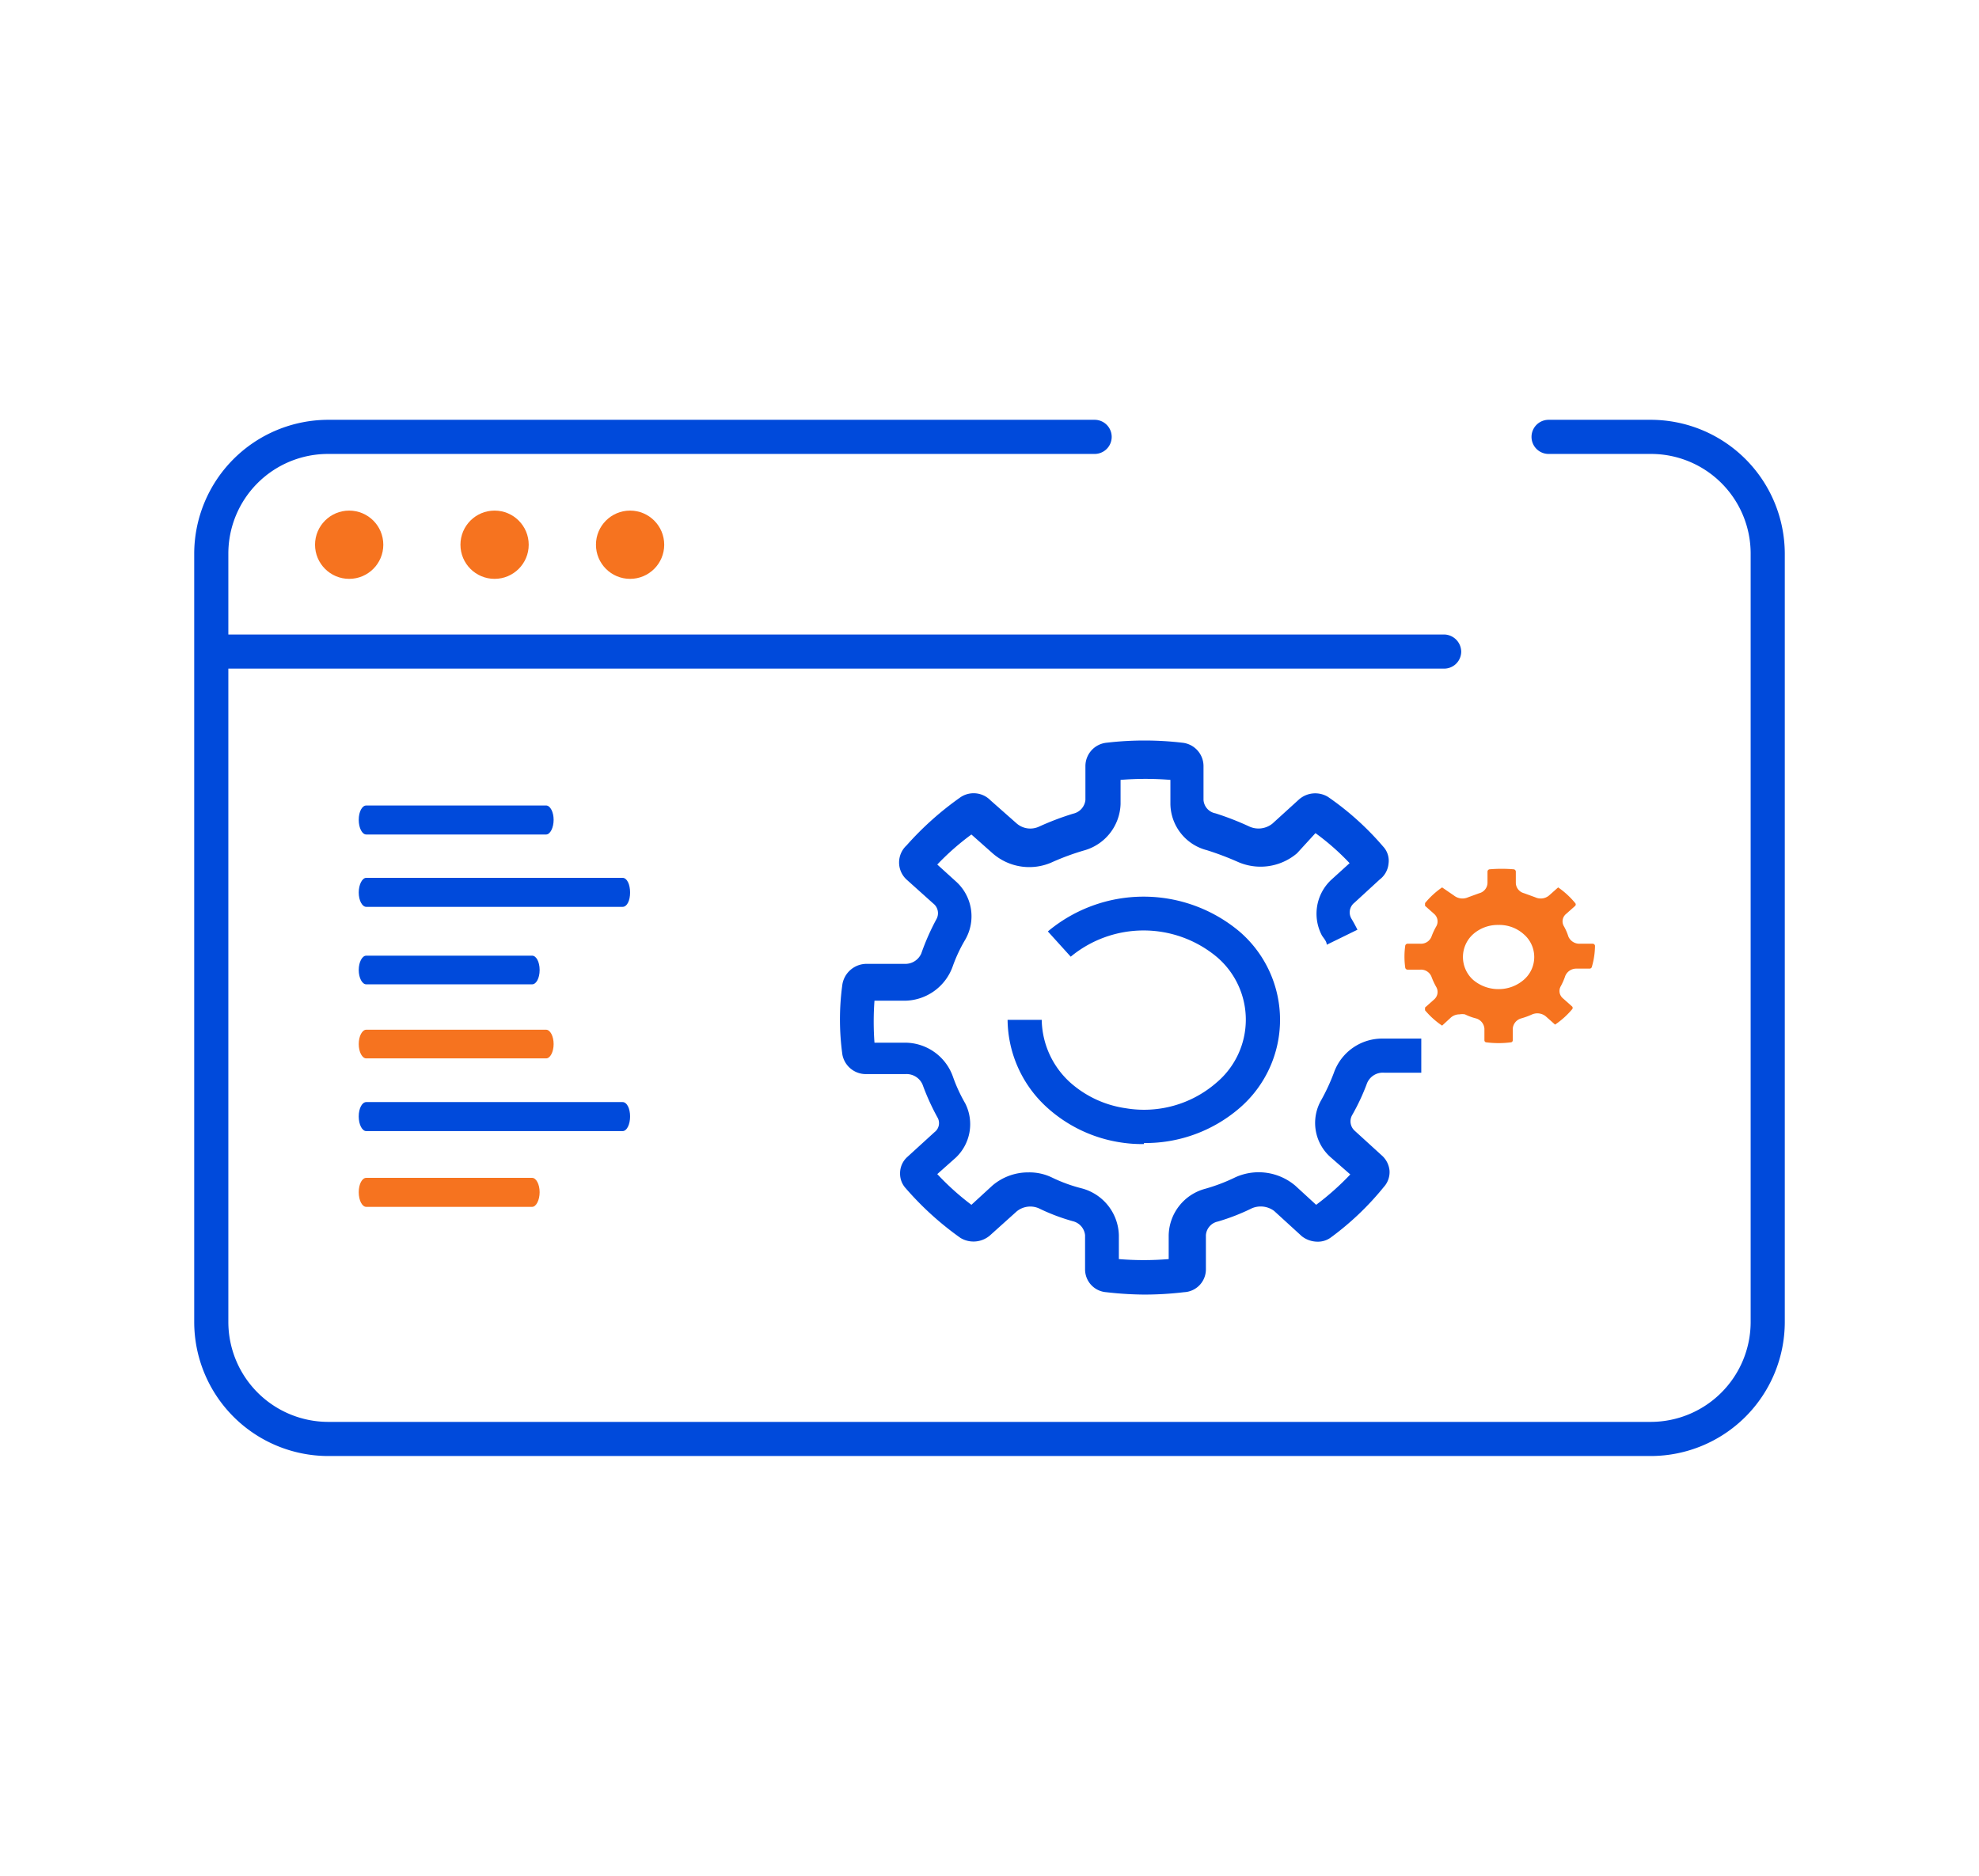 <?xml version="1.0" encoding="UTF-8"?> <svg xmlns="http://www.w3.org/2000/svg" viewBox="0 0 57.98 54.96"><defs><style>.cls-1{fill:#004adb;}.cls-2{fill:#f6731f;}</style></defs><g id="Layer_3" data-name="Layer 3"><path class="cls-1" d="M42.31,19.59H6.69a.5.5,0,0,1-.5-.5.5.5,0,0,1,.5-.5H42.31a.51.51,0,0,1,.5.5A.5.5,0,0,1,42.31,19.59Z"></path><circle class="cls-2" cx="10.23" cy="15.96" r="1"></circle><circle class="cls-2" cx="14.49" cy="15.96" r="1"></circle><circle class="cls-2" cx="18.46" cy="15.96" r="1"></circle><path class="cls-1" d="M10.73,28h4.86c.12,0,.22.18.22.42s-.1.42-.22.42H10.73c-.12,0-.22-.19-.22-.42s.1-.42.22-.42"></path><path class="cls-1" d="M10.73,25.72h7.51c.13,0,.22.19.22.43s-.09.42-.22.42H10.73c-.12,0-.22-.19-.22-.42s.1-.43.22-.43"></path><path class="cls-1" d="M10.73,23.6H16c.12,0,.22.19.22.42s-.1.43-.22.43H10.73c-.12,0-.22-.19-.22-.43s.1-.42.22-.42"></path><path class="cls-2" d="M10.73,34.51h4.86c.12,0,.22.19.22.42s-.1.43-.22.43H10.73c-.12,0-.22-.19-.22-.43s.1-.42.22-.42"></path><path class="cls-1" d="M10.73,32.29h7.51c.13,0,.22.19.22.42s-.09.43-.22.43H10.73c-.12,0-.22-.19-.22-.43s.1-.42.22-.42"></path><path class="cls-2" d="M10.73,30.17H16c.12,0,.22.19.22.42s-.1.42-.22.42H10.73c-.12,0-.22-.19-.22-.42s.1-.42.22-.42"></path><path class="cls-1" d="M33.52,37.93a10.34,10.34,0,0,1-1.11-.07.67.67,0,0,1-.62-.67v-1a.47.47,0,0,0-.36-.41,5.84,5.84,0,0,1-1-.38.63.63,0,0,0-.64.09L29,36.2a.74.74,0,0,1-.86.07,9,9,0,0,1-1.6-1.45.63.63,0,0,1-.17-.44.64.64,0,0,1,.21-.48l.8-.73a.33.33,0,0,0,.08-.44,6.86,6.86,0,0,1-.43-.95.51.51,0,0,0-.5-.31H25.38a.7.7,0,0,1-.7-.57,7.49,7.49,0,0,1,0-2.06.72.72,0,0,1,.71-.6h1.11a.51.51,0,0,0,.49-.3,7,7,0,0,1,.44-1,.36.36,0,0,0-.09-.47l-.78-.7a.68.68,0,0,1,0-1,9.11,9.11,0,0,1,1.55-1.39.69.69,0,0,1,.91.07l.77.68a.61.61,0,0,0,.65.09,8.21,8.21,0,0,1,1-.38.46.46,0,0,0,.36-.4v-1a.69.69,0,0,1,.63-.68,9.52,9.52,0,0,1,2.2,0,.69.69,0,0,1,.63.68v1a.43.43,0,0,0,.35.39,8.43,8.43,0,0,1,1,.39.65.65,0,0,0,.67-.09l.77-.7a.72.72,0,0,1,.86-.08,8.38,8.38,0,0,1,1.61,1.45.61.61,0,0,1,.16.51.66.66,0,0,1-.26.46l-.74.68a.36.36,0,0,0-.09.46q.09.15.18.33l-.9.44c0-.1-.09-.19-.14-.27A1.36,1.36,0,0,1,39,25.78l.54-.49a7.07,7.07,0,0,0-1-.88L38,25a1.65,1.65,0,0,1-1.74.25,8.79,8.79,0,0,0-.9-.34,1.42,1.42,0,0,1-1.07-1.35v-.71a8.9,8.9,0,0,0-1.46,0v.71a1.46,1.46,0,0,1-1.08,1.36,7.31,7.31,0,0,0-.9.33A1.63,1.63,0,0,1,29.08,25l-.62-.55a7.51,7.51,0,0,0-1,.88l.54.49a1.37,1.37,0,0,1,.28,1.71,4.46,4.46,0,0,0-.37.79,1.51,1.51,0,0,1-1.43,1h-.86a8.42,8.42,0,0,0,0,1.23h.86a1.49,1.49,0,0,1,1.44,1,4.64,4.64,0,0,0,.36.78A1.35,1.35,0,0,1,28,33.92l-.54.48a7.75,7.75,0,0,0,1,.9l.61-.56a1.61,1.61,0,0,1,1.06-.39,1.51,1.51,0,0,1,.69.15,4.57,4.57,0,0,0,.88.32,1.46,1.46,0,0,1,1.08,1.37v.7a8.9,8.9,0,0,0,1.46,0v-.7a1.44,1.44,0,0,1,1.07-1.36,5.28,5.28,0,0,0,.89-.34,1.66,1.66,0,0,1,1.75.25l.61.56a7.83,7.83,0,0,0,1-.89L39,33.92a1.34,1.34,0,0,1-.29-1.69,5.89,5.89,0,0,0,.37-.8,1.5,1.5,0,0,1,1.45-1h1.11v1H40.56a.5.5,0,0,0-.51.31,6.26,6.26,0,0,1-.44.94.37.37,0,0,0,.08.45l.79.72a.68.68,0,0,1,.23.45.65.65,0,0,1-.17.48A8.34,8.34,0,0,1,39,36.25a.64.64,0,0,1-.41.13.75.75,0,0,1-.45-.16l-.81-.74a.66.66,0,0,0-.65-.08,6.18,6.18,0,0,1-1,.39.44.44,0,0,0-.35.4v1a.67.67,0,0,1-.64.67A9.81,9.81,0,0,1,33.52,37.93Zm1-1.06h0Zm-2,0h0Zm5.88-1.44h0Zm1.42-.81h0Zm-12.58-.48,0,0Zm12.56,0h0ZM27.27,25.51l0,0A0,0,0,0,0,27.27,25.51Zm12.54-.44s0,0,0,0Zm-12.6,0v0Zm1.08-.8h0Zm10.47,0,0,0Zm-4.25-1.41h0Zm-2,0h0Zm1,10.66a4,4,0,0,1-.69-.05,4.13,4.13,0,0,1-2.12-1,3.51,3.51,0,0,1-1.18-2.59h1a2.53,2.53,0,0,0,.85,1.85,3.11,3.11,0,0,0,1.61.74l-.08.5.08-.5a3.23,3.23,0,0,0,2.66-.75,2.41,2.41,0,0,0,0-3.69,3.35,3.35,0,0,0-4.27,0l-.67-.74a4.37,4.37,0,0,1,5.61,0,3.41,3.41,0,0,1,0,5.18A4.22,4.22,0,0,1,33.52,33.49Z"></path><path class="cls-2" d="M46.73,27.71a.07.07,0,0,0-.07-.06h-.37a.35.35,0,0,1-.34-.21,1.6,1.6,0,0,0-.13-.3.28.28,0,0,1,.06-.36l.27-.24a.06.06,0,0,0,0-.08,2.44,2.44,0,0,0-.5-.46h0l0,0-.27.24a.38.38,0,0,1-.4.05l-.33-.12a.32.32,0,0,1-.24-.3v-.33a.07.07,0,0,0-.06-.07,4.21,4.21,0,0,0-.71,0,.07.07,0,0,0-.06.07v.33a.32.32,0,0,1-.24.3l-.33.12a.4.4,0,0,1-.41-.05L42.25,26l0,0h0a2.44,2.44,0,0,0-.5.46,0,0,0,0,0,0,.08l.27.24a.29.29,0,0,1,.06.36,2,2,0,0,0-.14.3.33.33,0,0,1-.33.21h-.37a.07.07,0,0,0-.07.06,2.29,2.29,0,0,0,0,.64.07.07,0,0,0,.07.06h.37a.33.33,0,0,1,.33.21,2,2,0,0,0,.14.3.29.29,0,0,1-.06.36l-.27.24a0,0,0,0,0,0,.08,2.4,2.4,0,0,0,.5.45l0,0,0,0,.26-.24a.38.38,0,0,1,.25-.09.45.45,0,0,1,.16,0,1.61,1.61,0,0,0,.33.12.34.34,0,0,1,.24.3v.34a.06.06,0,0,0,.06.06,2.81,2.81,0,0,0,.71,0,.06.06,0,0,0,.06-.06v-.34a.34.34,0,0,1,.24-.3,2.19,2.19,0,0,0,.33-.12.39.39,0,0,1,.4.06l.27.24,0,0s0,0,0,0a2.4,2.4,0,0,0,.5-.45.06.06,0,0,0,0-.08l-.27-.24a.28.28,0,0,1-.06-.36,1.94,1.94,0,0,0,.13-.3.35.35,0,0,1,.34-.21h.37a.07.07,0,0,0,.07-.06A2.29,2.29,0,0,0,46.73,27.71Zm-2.09,1a1.12,1.12,0,0,1-.74.27,1.14,1.14,0,0,1-.74-.27.9.9,0,0,1,0-1.34,1.09,1.09,0,0,1,.74-.27,1.07,1.07,0,0,1,.74.27.88.88,0,0,1,0,1.34Z"></path><path class="cls-1" d="M48.37,42.66H9.61a3.93,3.93,0,0,1-3.92-3.93V16.22A3.93,3.93,0,0,1,9.61,12.3H32.07a.5.5,0,0,1,0,1H9.61a2.92,2.92,0,0,0-2.92,2.92V38.73a2.93,2.93,0,0,0,2.92,2.93H48.37a2.93,2.93,0,0,0,2.92-2.93V16.22a2.92,2.92,0,0,0-2.92-2.92h-3a.5.5,0,0,1,0-1h3a3.93,3.93,0,0,1,3.92,3.92V38.73A3.93,3.93,0,0,1,48.37,42.66Z"></path></g></svg> 
